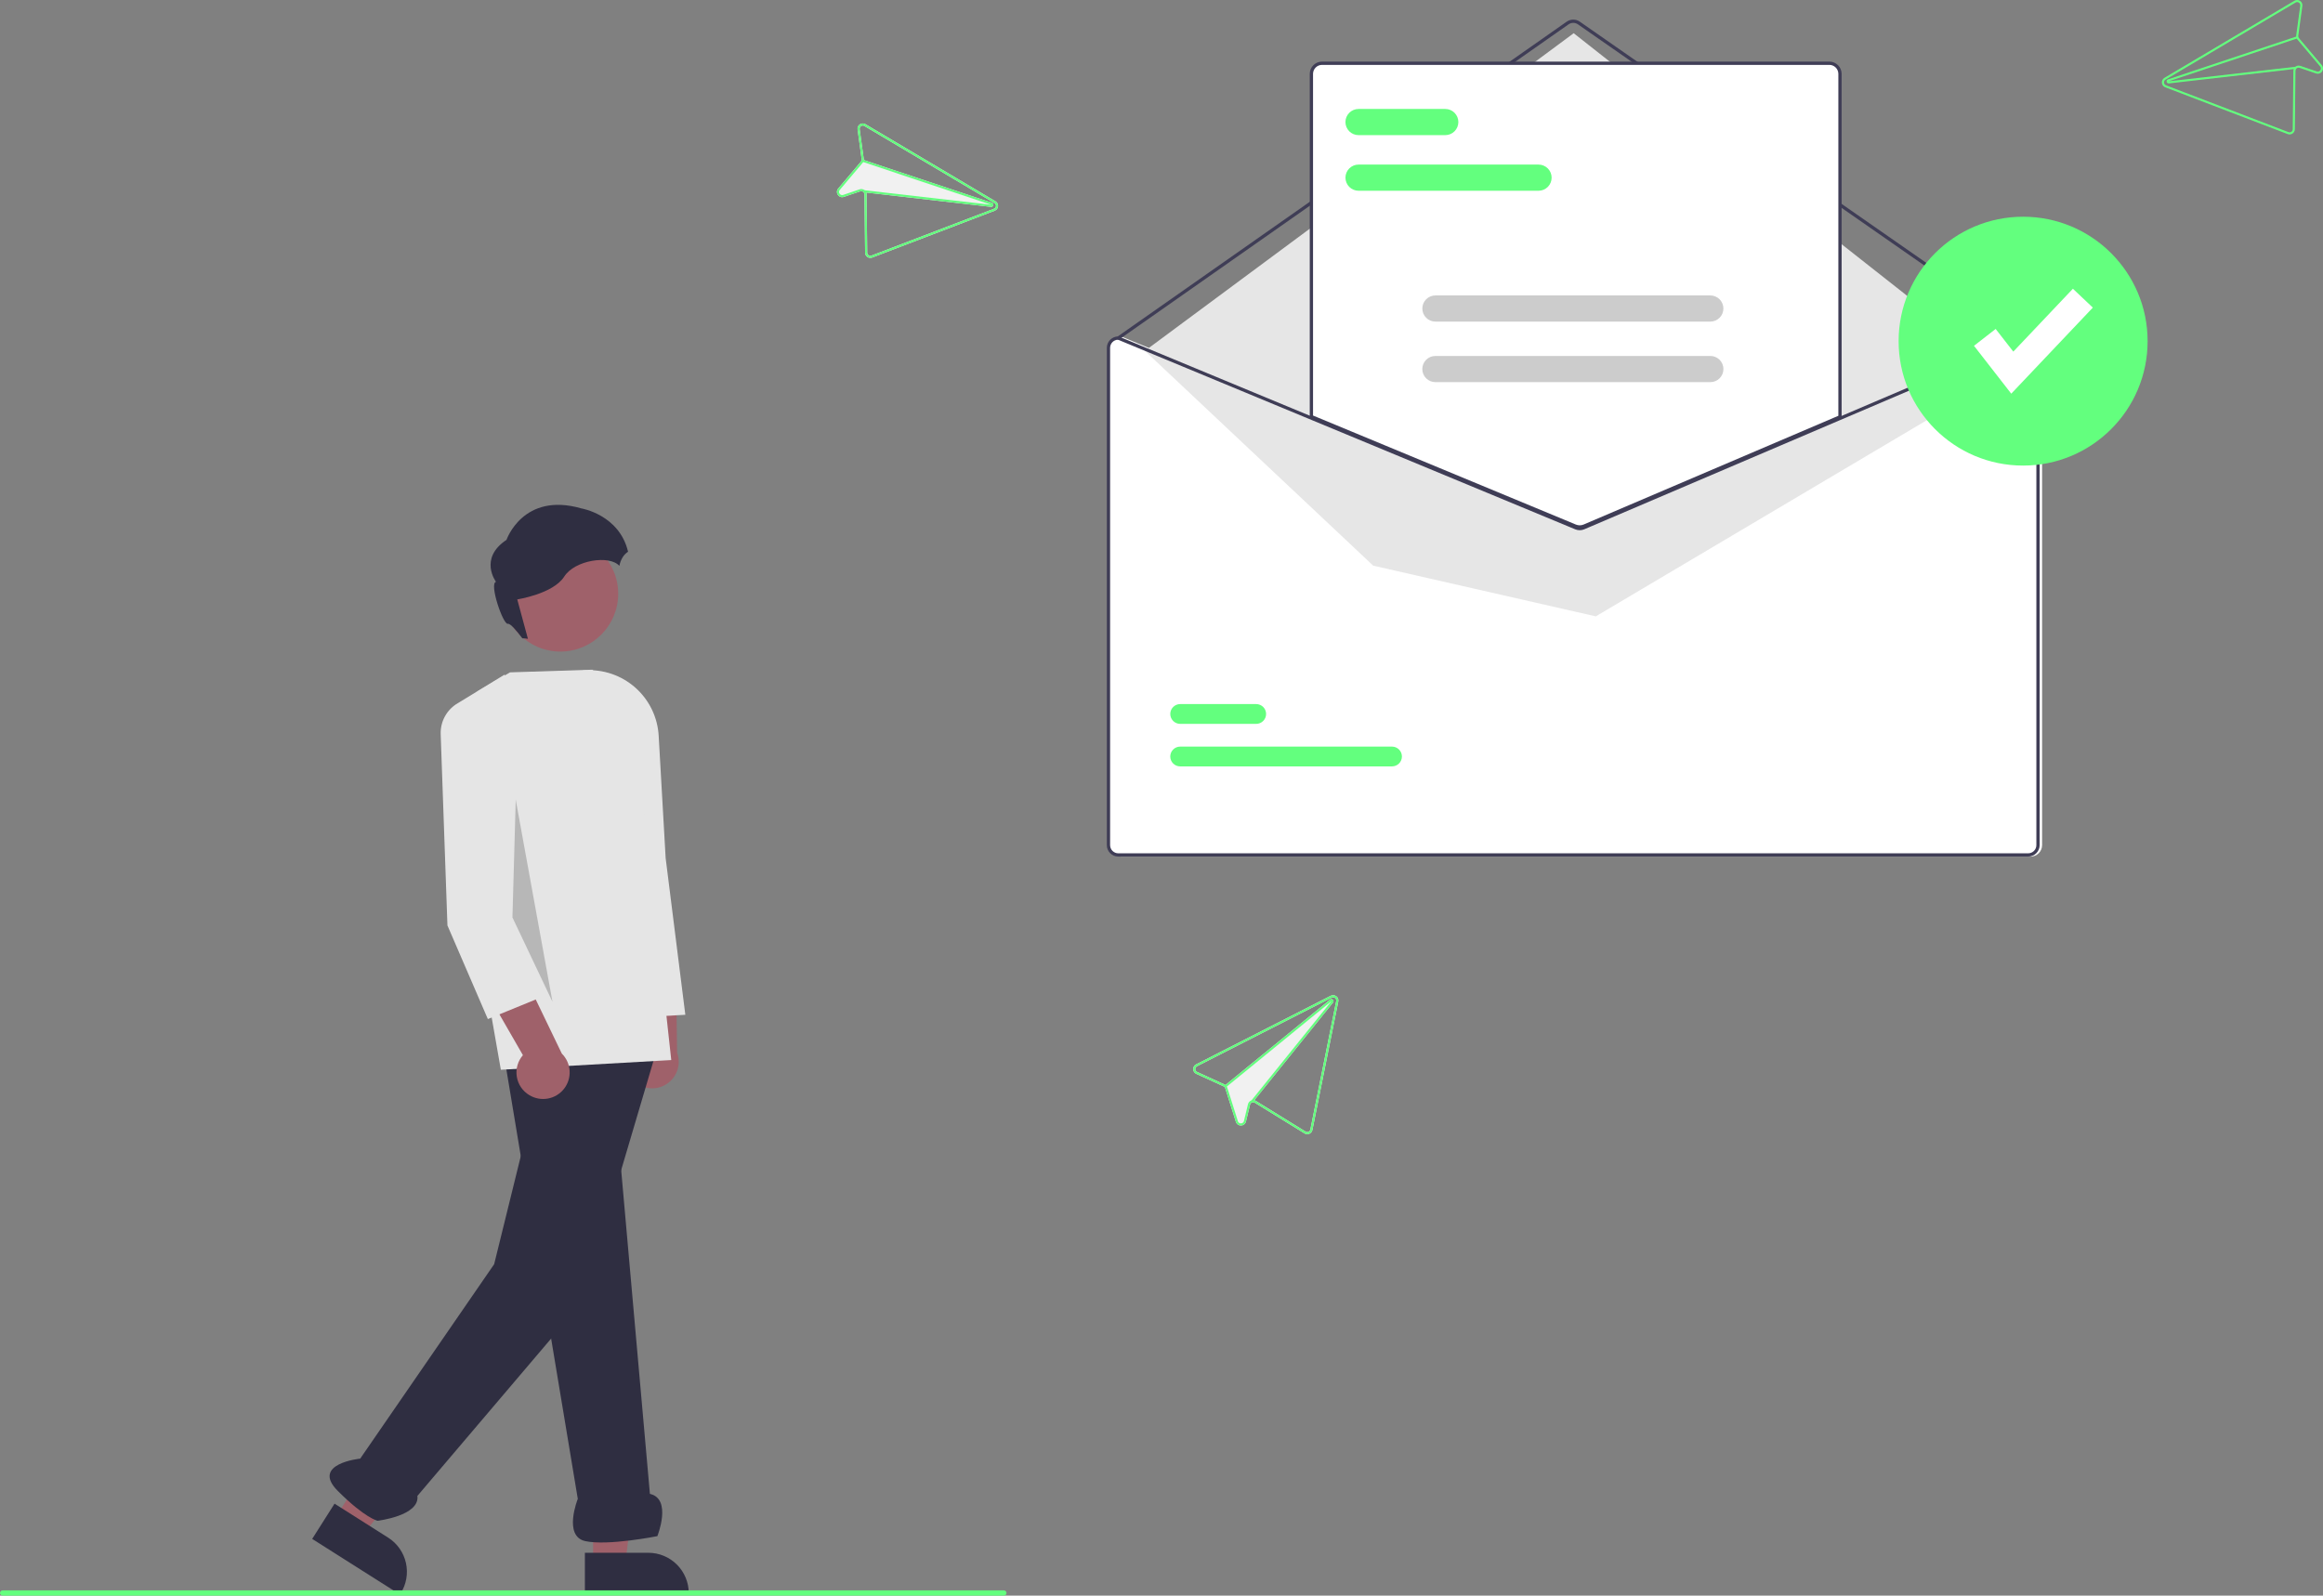 <svg width="409" height="281" viewBox="0 0 409 281" fill="none" xmlns="http://www.w3.org/2000/svg">
<rect x="0" y="0" width="409" height="281" fill="#808080" stroke="none"/>
<g clip-path="url(#clip0_2_3)">
<path d="M357.526 59.244H357.468L324.391 73.365L279.134 92.685C278.957 92.76 278.767 92.798 278.576 92.799C278.384 92.8 278.194 92.763 278.016 92.691L231.324 73.324L197.434 59.267L197.382 59.244H197.325C196.79 59.244 196.277 59.457 195.899 59.835C195.521 60.213 195.308 60.725 195.308 61.26V148.832C195.308 149.366 195.521 149.879 195.899 150.257C196.277 150.635 196.79 150.848 197.325 150.848H357.526C358.061 150.848 358.574 150.635 358.952 150.257C359.33 149.879 359.542 149.366 359.543 148.832V61.26C359.542 60.725 359.33 60.213 358.952 59.835C358.574 59.457 358.061 59.244 357.526 59.244Z" fill="white"/>
<path d="M357.67 59.82C357.611 59.82 357.554 59.802 357.505 59.768L277.82 4.286C277.577 4.118 277.289 4.028 276.994 4.028C276.699 4.029 276.411 4.12 276.169 4.289L197.058 59.768C196.995 59.811 196.918 59.828 196.843 59.815C196.768 59.801 196.701 59.759 196.657 59.697C196.614 59.634 196.596 59.557 196.609 59.482C196.622 59.407 196.665 59.34 196.727 59.296L275.839 3.817C276.177 3.58 276.58 3.453 276.993 3.453C277.406 3.452 277.81 3.578 278.149 3.813L357.835 59.295C357.885 59.33 357.923 59.381 357.943 59.439C357.963 59.497 357.963 59.559 357.945 59.618C357.927 59.677 357.89 59.728 357.84 59.764C357.791 59.8 357.731 59.82 357.67 59.82Z" fill="#3F3D56"/>
<path d="M201.579 61.787L277.072 5.849L353.139 65.767L280.962 108.544L241.776 99.615L201.579 61.787Z" fill="#E6E6E6"/>
<path d="M245.084 134.966H207.788C207.326 134.967 206.883 134.784 206.555 134.458C206.228 134.132 206.044 133.689 206.043 133.227C206.043 132.765 206.226 132.321 206.552 131.994C206.878 131.667 207.321 131.483 207.783 131.482H245.084C245.546 131.481 245.99 131.664 246.317 131.991C246.644 132.317 246.829 132.76 246.829 133.222C246.83 133.684 246.647 134.127 246.321 134.454C245.994 134.781 245.551 134.966 245.089 134.966H245.084Z" fill="#63FF7E"/>
<path d="M221.169 127.477H207.788C207.326 127.477 206.883 127.294 206.556 126.968C206.229 126.642 206.045 126.199 206.044 125.737C206.044 125.275 206.227 124.832 206.553 124.505C206.879 124.178 207.321 123.993 207.783 123.992H221.169C221.398 123.992 221.625 124.037 221.837 124.124C222.048 124.211 222.241 124.339 222.403 124.5C222.565 124.662 222.694 124.854 222.782 125.065C222.87 125.276 222.915 125.503 222.915 125.732C222.916 125.961 222.871 126.187 222.784 126.399C222.696 126.611 222.568 126.803 222.406 126.965C222.245 127.127 222.053 127.255 221.841 127.343C221.63 127.431 221.403 127.476 221.174 127.477H221.169Z" fill="#63FF7E"/>
<path d="M278.134 92.943C277.851 92.943 277.57 92.888 277.308 92.781L230.748 73.466V13.009C230.749 12.475 230.961 11.962 231.34 11.584C231.718 11.206 232.23 10.993 232.765 10.993H322.086C322.621 10.993 323.133 11.206 323.511 11.584C323.889 11.962 324.102 12.475 324.103 13.009V73.509L324.015 73.546L278.986 92.772C278.716 92.885 278.427 92.943 278.134 92.943Z" fill="white"/>
<path d="M278.134 93.087C277.832 93.087 277.532 93.028 277.253 92.914L230.604 73.563V13.009C230.605 12.436 230.833 11.887 231.238 11.482C231.643 11.077 232.192 10.849 232.765 10.849H322.086C322.659 10.849 323.208 11.077 323.613 11.482C324.018 11.887 324.246 12.436 324.247 13.009V73.604L279.043 92.904C278.755 93.025 278.446 93.087 278.134 93.087ZM231.18 73.178L277.472 92.382C277.904 92.557 278.388 92.554 278.817 92.374L323.671 73.224V13.009C323.67 12.589 323.503 12.186 323.206 11.889C322.909 11.592 322.506 11.425 322.086 11.425H232.765C232.345 11.425 231.942 11.592 231.645 11.889C231.348 12.186 231.181 12.589 231.18 13.009L231.18 73.178Z" fill="#3F3D56"/>
<path d="M357.094 59.244H357.036L323.959 73.365L278.702 92.685C278.525 92.76 278.335 92.798 278.143 92.799C277.952 92.8 277.761 92.763 277.584 92.691L230.892 73.324L197.002 59.267L196.95 59.244H196.893C196.358 59.244 195.845 59.457 195.467 59.835C195.089 60.213 194.876 60.725 194.876 61.26V148.832C194.876 149.366 195.089 149.879 195.467 150.257C195.845 150.635 196.358 150.848 196.893 150.848H357.094C357.629 150.848 358.141 150.635 358.519 150.257C358.897 149.879 359.11 149.366 359.111 148.832V61.26C359.11 60.725 358.897 60.213 358.519 59.835C358.141 59.457 357.629 59.244 357.094 59.244ZM358.534 148.832C358.534 149.214 358.383 149.58 358.112 149.85C357.842 150.12 357.476 150.272 357.094 150.272H196.893C196.51 150.272 196.144 150.12 195.874 149.85C195.604 149.58 195.452 149.214 195.452 148.832V61.26C195.452 60.888 195.597 60.53 195.855 60.261C196.113 59.993 196.466 59.835 196.838 59.82L230.892 73.947L277.362 93.224C277.865 93.428 278.429 93.425 278.929 93.215L323.959 73.99L357.152 59.82C357.523 59.836 357.874 59.995 358.132 60.263C358.389 60.531 358.534 60.888 358.534 61.26V148.832Z" fill="#3F3D56"/>
<path d="M270.886 33.592H239.191C238.58 33.591 237.995 33.348 237.563 32.916C237.132 32.484 236.889 31.898 236.889 31.287C236.889 30.677 237.132 30.091 237.563 29.659C237.995 29.227 238.58 28.984 239.191 28.983H270.886C271.496 28.984 272.082 29.227 272.514 29.659C272.945 30.091 273.187 30.677 273.187 31.287C273.187 31.898 272.945 32.484 272.514 32.916C272.082 33.348 271.496 33.591 270.886 33.592Z" fill="#63FF7E"/>
<path d="M254.462 23.798H239.191C238.58 23.798 237.994 23.555 237.561 23.123C237.129 22.691 236.886 22.104 236.886 21.493C236.886 20.882 237.129 20.296 237.561 19.864C237.994 19.431 238.58 19.189 239.191 19.189H254.462C255.074 19.189 255.66 19.431 256.092 19.864C256.524 20.296 256.767 20.882 256.767 21.493C256.767 22.104 256.524 22.691 256.092 23.123C255.66 23.555 255.074 23.798 254.462 23.798Z" fill="#63FF7E"/>
<path d="M301.13 56.637H252.724C252.114 56.636 251.528 56.393 251.097 55.961C250.665 55.529 250.423 54.943 250.423 54.333C250.423 53.722 250.665 53.136 251.097 52.704C251.528 52.272 252.114 52.029 252.724 52.028H301.13C301.741 52.029 302.327 52.272 302.758 52.704C303.19 53.136 303.432 53.722 303.432 54.333C303.432 54.943 303.19 55.529 302.758 55.961C302.327 56.393 301.741 56.636 301.13 56.637Z" fill="#CCCCCC"/>
<path d="M301.13 67.296H252.724C252.113 67.296 251.527 67.053 251.094 66.621C250.662 66.188 250.419 65.602 250.419 64.991C250.419 64.38 250.662 63.794 251.094 63.361C251.527 62.929 252.113 62.686 252.724 62.686H301.13C301.742 62.686 302.328 62.929 302.76 63.361C303.193 63.794 303.436 64.38 303.436 64.991C303.436 65.602 303.193 66.188 302.76 66.621C302.328 67.053 301.742 67.296 301.13 67.296Z" fill="#CCCCCC"/>
<path d="M356.2 81.992C368.305 81.992 378.119 72.181 378.119 60.079C378.119 47.977 368.305 38.166 356.2 38.166C344.095 38.166 334.282 47.977 334.282 60.079C334.282 72.181 344.095 81.992 356.2 81.992Z" fill="#63FF7E"/>
<path d="M354.112 69.329L347.552 60.896L351.367 57.929L354.473 61.922L364.966 50.848L368.475 54.171L354.112 69.329Z" fill="white"/>
<path d="M110.936 189.589C110.554 189.027 110.299 188.387 110.191 187.716C110.083 187.045 110.123 186.358 110.309 185.704C110.495 185.049 110.822 184.444 111.267 183.93C111.712 183.416 112.265 183.006 112.886 182.728L111.46 166.259L119.014 170.353L119.21 185.364C119.607 186.438 119.596 187.62 119.18 188.687C118.763 189.753 117.97 190.63 116.95 191.151C115.93 191.671 114.755 191.8 113.646 191.512C112.538 191.225 111.574 190.54 110.936 189.589Z" fill="#9F616A"/>
<path d="M112.367 179.171L112.306 179.015L103.972 157.967L102.65 118.068L102.872 118.052C104.499 117.936 106.134 118.146 107.679 118.67C109.224 119.194 110.648 120.021 111.869 121.104C113.09 122.186 114.082 123.501 114.787 124.972C115.492 126.443 115.896 128.04 115.976 129.669L117.198 151.121L120.663 178.71L112.367 179.171Z" fill="#E5E5E5"/>
<path d="M59.131 267.142L63.922 270.178L77.917 253.149L70.846 248.667L59.131 267.142Z" fill="#9F616A"/>
<path d="M58.901 264.803L68.336 270.783C69.93 271.794 71.058 273.397 71.471 275.239C71.883 277.081 71.547 279.011 70.537 280.606L70.413 280.801L54.965 271.01L58.901 264.803Z" fill="#2F2E41"/>
<path d="M104.425 275.304L110.097 275.303L112.796 253.429L104.424 253.429L104.425 275.304Z" fill="#9F616A"/>
<path d="M102.978 273.452L114.149 273.452H114.149C116.037 273.452 117.848 274.202 119.183 275.536C120.518 276.871 121.268 278.681 121.268 280.569V280.8L102.978 280.801L102.978 273.452Z" fill="#2F2E41"/>
<path d="M88.375 183.651L101.729 263.956C101.729 263.956 99.102 270.522 103.042 271.398C106.983 272.273 115.74 270.522 115.74 270.522C115.74 270.522 118.367 263.956 114.426 263.081L106.983 179.174L88.375 183.651Z" fill="#2F2E41"/>
<path d="M96.256 185.083L87.004 222.633L63.418 256.873C63.418 256.873 54.661 257.748 59.477 262.564C64.293 267.379 66.482 267.816 66.482 267.816C66.482 267.816 73.926 266.941 73.488 263.439L102.486 229.314L115.959 183.77L96.256 185.083Z" fill="#2F2E41"/>
<path d="M88.182 188.39L85.948 175.643C82.583 172.127 88.941 163.435 89.65 162.49L89.234 157.085C88.879 157.024 88.555 156.848 88.312 156.583C86.225 154.455 86.365 146.059 86.372 145.702L84.068 121.748L89.799 118.405L104.291 117.938L111.369 124.071L118.185 186.681L117.942 186.695L88.182 188.39Z" fill="#E5E5E5"/>
<path d="M93.198 192.861C92.614 192.513 92.113 192.041 91.731 191.478C91.35 190.915 91.096 190.275 90.988 189.604C90.88 188.932 90.921 188.246 91.108 187.592C91.294 186.938 91.622 186.332 92.067 185.819L83.82 171.492L92.396 172.013L98.913 185.538C99.727 186.344 100.216 187.42 100.289 188.563C100.362 189.706 100.013 190.835 99.309 191.738C98.604 192.641 97.593 193.253 96.467 193.46C95.341 193.668 94.177 193.454 93.198 192.861Z" fill="#9F616A"/>
<path d="M85.894 179.464L78.779 162.976L77.59 129.295C77.55 128.189 77.813 127.092 78.352 126.125C78.891 125.157 79.685 124.356 80.647 123.808L88.855 118.794L90.626 154.201L95.922 175.363L85.894 179.464Z" fill="#E5E5E5"/>
<path d="M98.662 114.744C104.286 114.744 108.845 110.186 108.845 104.563C108.845 98.941 104.286 94.383 98.662 94.383C93.039 94.383 88.48 98.941 88.48 104.563C88.48 110.186 93.039 114.744 98.662 114.744Z" fill="#9F616A"/>
<path d="M102.344 89.531C92.089 86.574 89.178 95.072 89.178 95.072C84.235 98.351 87.33 102.462 87.33 102.462C86.082 102.739 88.576 110.036 89.408 109.852C89.852 109.753 90.993 111.115 91.96 112.406C92.292 112.406 92.623 112.438 92.949 112.501L91.071 105.557C91.071 105.557 97.4 104.587 99.341 101.539C101.197 98.623 107.309 97.702 109.048 99.65C109.151 99.09 109.362 98.555 109.668 98.076C109.906 97.711 110.216 97.4 110.58 97.162C109.042 90.628 102.344 89.531 102.344 89.531Z" fill="#2F2E41"/>
<path opacity="0.2" d="M90.79 141.301L90.222 161.567L97.274 176.428L90.79 140.762" fill="black"/>
<path d="M176.746 281H0.463C0.34 281 0.222 280.951 0.136 280.864C0.049 280.778 0 280.66 0 280.537C0 280.415 0.049 280.297 0.136 280.21C0.222 280.124 0.34 280.075 0.463 280.075H176.746C176.869 280.075 176.987 280.124 177.073 280.21C177.16 280.297 177.209 280.415 177.209 280.537C177.209 280.66 177.16 280.778 177.073 280.864C176.987 280.951 176.869 281 176.746 281Z" fill="#63FF7E"/>
<path d="M152.379 21.87C152.23 21.782 152.058 21.737 151.885 21.742C151.711 21.746 151.542 21.8 151.397 21.896C151.252 21.992 151.138 22.127 151.066 22.285C150.994 22.444 150.969 22.619 150.992 22.791L151.707 28.029C151.717 28.106 151.711 28.184 151.691 28.26C151.669 28.334 151.631 28.402 151.581 28.462L147.581 33.2C147.447 33.352 147.369 33.545 147.358 33.748C147.347 33.95 147.405 34.151 147.522 34.316L147.526 34.322C147.638 34.49 147.803 34.615 147.994 34.678C148.186 34.741 148.393 34.739 148.582 34.67L151.471 33.69C151.567 33.658 151.67 33.653 151.768 33.675C151.867 33.697 151.957 33.746 152.03 33.816C152.085 33.866 152.128 33.927 152.158 33.995C152.187 34.063 152.203 34.137 152.202 34.211L152.315 44.503C152.317 44.652 152.354 44.798 152.424 44.929C152.495 45.061 152.596 45.173 152.72 45.256C152.843 45.339 152.984 45.392 153.132 45.409C153.279 45.426 153.429 45.407 153.568 45.355L175.132 37.11C175.295 37.048 175.437 36.941 175.541 36.802C175.646 36.664 175.71 36.498 175.724 36.325C175.739 36.151 175.705 35.977 175.625 35.823C175.545 35.668 175.424 35.539 175.274 35.451L174.98 35.276L152.379 21.87ZM151.357 22.741C151.344 22.637 151.359 22.532 151.402 22.437C151.445 22.342 151.514 22.261 151.601 22.204C151.688 22.146 151.79 22.114 151.894 22.112C151.999 22.109 152.101 22.136 152.191 22.189L174.785 35.591L175.086 35.77C175.175 35.823 175.248 35.9 175.295 35.993C175.343 36.086 175.363 36.19 175.354 36.293C175.345 36.397 175.308 36.496 175.245 36.58C175.183 36.663 175.098 36.727 175.001 36.764L153.437 45.01C153.353 45.041 153.264 45.053 153.175 45.042C153.086 45.032 153.001 45 152.928 44.95C152.854 44.9 152.793 44.832 152.751 44.754C152.709 44.675 152.686 44.587 152.685 44.498L152.572 34.206C152.572 34.105 152.555 34.004 152.521 33.908L174.475 36.43C174.561 36.44 174.648 36.421 174.72 36.374C174.793 36.328 174.847 36.258 174.874 36.175C174.9 36.093 174.897 36.005 174.864 35.925C174.832 35.844 174.773 35.778 174.697 35.737C174.679 35.727 174.659 35.718 174.639 35.712L152.078 28.183C152.084 28.115 152.082 28.046 152.072 27.979L151.357 22.741Z" fill="#F1F1F1"/>
<path d="M152.379 21.87C152.23 21.782 152.058 21.737 151.885 21.742C151.711 21.746 151.542 21.8 151.397 21.896C151.252 21.992 151.138 22.127 151.066 22.285C150.994 22.444 150.969 22.619 150.992 22.791L151.707 28.029C151.717 28.106 151.711 28.184 151.691 28.26C151.669 28.334 151.631 28.402 151.581 28.462L147.581 33.2C147.447 33.352 147.369 33.545 147.358 33.748C147.347 33.95 147.405 34.151 147.522 34.316L147.526 34.322C147.638 34.49 147.803 34.615 147.994 34.678C148.186 34.741 148.393 34.739 148.582 34.67L151.471 33.69C151.567 33.658 151.67 33.653 151.768 33.675C151.867 33.697 151.957 33.746 152.03 33.816C152.085 33.866 152.128 33.927 152.158 33.995C152.187 34.063 152.203 34.137 152.202 34.211L152.315 44.503C152.317 44.652 152.354 44.798 152.424 44.929C152.495 45.061 152.596 45.173 152.72 45.256C152.843 45.339 152.984 45.392 153.132 45.409C153.279 45.426 153.429 45.407 153.568 45.355L175.132 37.11C175.295 37.048 175.437 36.941 175.541 36.802C175.646 36.664 175.71 36.498 175.724 36.325C175.739 36.151 175.705 35.977 175.625 35.823C175.545 35.668 175.424 35.539 175.274 35.451L174.98 35.276L152.379 21.87ZM151.357 22.741C151.344 22.637 151.359 22.532 151.402 22.437C151.445 22.342 151.514 22.261 151.601 22.204C151.688 22.146 151.79 22.114 151.894 22.112C151.999 22.109 152.101 22.136 152.191 22.189L174.785 35.591L175.086 35.77C175.175 35.823 175.248 35.9 175.295 35.993C175.343 36.086 175.363 36.19 175.354 36.293C175.345 36.397 175.308 36.496 175.245 36.58C175.183 36.663 175.098 36.727 175.001 36.764L153.437 45.01C153.353 45.041 153.264 45.053 153.175 45.042C153.086 45.032 153.001 45 152.928 44.95C152.854 44.9 152.793 44.832 152.751 44.754C152.709 44.675 152.686 44.587 152.685 44.498L152.572 34.206C152.572 34.105 152.555 34.004 152.521 33.908C152.472 33.77 152.391 33.645 152.284 33.546C152.269 33.531 152.253 33.518 152.237 33.504L152.236 33.503C152.115 33.403 151.97 33.335 151.816 33.307C151.661 33.279 151.502 33.29 151.353 33.34L148.462 34.322C148.348 34.363 148.224 34.365 148.109 34.327C147.994 34.288 147.895 34.212 147.829 34.111L147.827 34.108C147.756 34.009 147.721 33.889 147.727 33.767C147.734 33.645 147.781 33.529 147.862 33.438L151.863 28.7C151.906 28.65 151.943 28.596 151.974 28.538L151.975 28.537C152.005 28.482 152.028 28.423 152.046 28.363C152.063 28.304 152.074 28.244 152.078 28.183C152.084 28.115 152.082 28.046 152.072 27.979L151.357 22.741Z" fill="#63FF7E"/>
<path d="M152.078 28.183L174.639 35.712C174.659 35.718 174.679 35.727 174.697 35.737C174.773 35.778 174.832 35.844 174.864 35.925C174.897 36.005 174.9 36.093 174.873 36.175C174.847 36.258 174.793 36.328 174.72 36.374C174.648 36.421 174.561 36.44 174.475 36.43L152.521 33.908L152.133 33.864L152.176 33.497L152.236 33.503L152.237 33.504L174.517 36.062L151.975 28.537L151.974 28.538L151.876 28.505L151.993 28.154L152.078 28.183Z" fill="#63FF7E"/>
<path d="M403.977 0.129L381.376 13.535L381.083 13.709C380.933 13.798 380.811 13.927 380.731 14.082C380.652 14.236 380.617 14.41 380.632 14.584C380.647 14.757 380.71 14.922 380.815 15.061C380.92 15.2 381.062 15.307 381.224 15.368L402.789 23.614C402.928 23.666 403.077 23.685 403.225 23.668C403.372 23.651 403.514 23.598 403.637 23.515C403.76 23.432 403.862 23.319 403.932 23.188C404.003 23.057 404.04 22.91 404.041 22.761L404.154 12.47C404.154 12.395 404.169 12.322 404.199 12.254C404.229 12.186 404.272 12.125 404.326 12.074C404.399 12.005 404.49 11.956 404.588 11.934C404.687 11.912 404.789 11.917 404.885 11.949L407.774 12.929C407.964 12.997 408.171 13 408.362 12.937C408.554 12.874 408.719 12.749 408.831 12.581L408.835 12.575C408.952 12.409 409.009 12.209 408.999 12.007C408.988 11.804 408.91 11.611 408.776 11.459L404.775 6.72C404.725 6.661 404.688 6.593 404.665 6.519C404.645 6.443 404.64 6.365 404.65 6.288L405.364 1.05C405.388 0.878 405.362 0.702 405.291 0.544C405.219 0.386 405.104 0.251 404.959 0.155C404.815 0.058 404.646 0.005 404.472 0C404.298 -0.004 404.127 0.04 403.977 0.129ZM404.999 0.999L404.285 6.237C404.275 6.305 404.273 6.374 404.278 6.442C404.283 6.503 404.294 6.563 404.311 6.622C404.328 6.682 404.352 6.741 404.381 6.796L404.383 6.797C404.413 6.855 404.451 6.909 404.493 6.959L408.494 11.697C408.575 11.788 408.623 11.904 408.629 12.026C408.636 12.147 408.601 12.268 408.53 12.367L408.528 12.37C408.461 12.471 408.363 12.547 408.248 12.585C408.133 12.624 408.008 12.622 407.894 12.581L405.003 11.599C404.855 11.549 404.695 11.537 404.541 11.566C404.386 11.594 404.242 11.661 404.121 11.761L404.12 11.763C404.103 11.777 404.087 11.79 404.073 11.805C403.966 11.904 403.884 12.028 403.836 12.166C403.802 12.262 403.784 12.364 403.784 12.465L403.671 22.757C403.67 22.846 403.648 22.934 403.605 23.012C403.563 23.091 403.503 23.158 403.429 23.209C403.355 23.259 403.27 23.291 403.182 23.301C403.093 23.311 403.003 23.3 402.92 23.268L381.355 15.023C381.258 14.986 381.174 14.922 381.111 14.838C381.049 14.755 381.011 14.656 381.002 14.552C380.994 14.448 381.014 14.344 381.062 14.252C381.109 14.159 381.182 14.082 381.271 14.028L381.572 13.85L404.165 0.448C404.255 0.395 404.358 0.368 404.462 0.37C404.567 0.373 404.668 0.405 404.755 0.462C404.842 0.52 404.911 0.601 404.954 0.696C404.997 0.791 405.013 0.896 404.999 0.999Z" fill="#63FF7E"/>
<path d="M404.363 6.413L404.48 6.763L404.383 6.797L404.381 6.796L381.839 14.32L404.12 11.763L404.121 11.761L404.181 11.756L404.224 12.122L403.836 12.166L381.881 14.688C381.796 14.699 381.709 14.68 381.636 14.633C381.564 14.587 381.509 14.516 381.483 14.434C381.457 14.352 381.46 14.263 381.492 14.183C381.524 14.103 381.584 14.037 381.659 13.996C381.678 13.986 381.697 13.977 381.717 13.971L404.278 6.442L404.363 6.413Z" fill="#63FF7E"/>
<path d="M210.581 187.447C210.426 187.526 210.297 187.647 210.208 187.796C210.119 187.946 210.074 188.117 210.077 188.291C210.081 188.464 210.134 188.634 210.23 188.779C210.325 188.924 210.46 189.039 210.618 189.111L215.428 191.307C215.498 191.34 215.562 191.386 215.615 191.443C215.665 191.502 215.704 191.57 215.727 191.644L217.595 197.557C217.652 197.751 217.773 197.921 217.939 198.038C218.104 198.155 218.304 198.214 218.507 198.203L218.514 198.203C218.716 198.198 218.91 198.126 219.065 197.998C219.221 197.87 219.329 197.693 219.373 197.496L220.088 194.531C220.113 194.433 220.163 194.344 220.234 194.272C220.306 194.201 220.395 194.151 220.493 194.126C220.565 194.107 220.64 194.103 220.713 194.114C220.786 194.126 220.856 194.152 220.919 194.192L229.68 199.596C229.807 199.675 229.951 199.722 230.099 199.732C230.248 199.743 230.397 199.717 230.534 199.657C230.67 199.598 230.789 199.506 230.883 199.391C230.976 199.275 231.04 199.139 231.07 198.994L235.624 176.365C235.659 176.194 235.644 176.018 235.583 175.855C235.522 175.692 235.416 175.55 235.277 175.445C235.138 175.34 234.973 175.276 234.8 175.26C234.626 175.245 234.452 175.279 234.297 175.358L233.993 175.513L210.581 187.447ZM210.771 188.776C210.676 188.732 210.595 188.663 210.538 188.576C210.481 188.488 210.449 188.387 210.447 188.283C210.445 188.178 210.472 188.076 210.526 187.986C210.579 187.896 210.657 187.824 210.75 187.776L234.155 175.847L234.466 175.688C234.559 175.641 234.663 175.621 234.767 175.63C234.871 175.64 234.97 175.678 235.053 175.741C235.136 175.804 235.199 175.889 235.236 175.986C235.273 176.083 235.282 176.189 235.262 176.291L230.708 198.92C230.691 199.007 230.652 199.089 230.596 199.158C230.54 199.228 230.468 199.283 230.386 199.318C230.304 199.354 230.215 199.369 230.126 199.362C230.037 199.356 229.95 199.328 229.874 199.282L221.113 193.877C221.027 193.822 220.932 193.783 220.833 193.761L234.698 176.556C234.753 176.49 234.783 176.406 234.782 176.32C234.782 176.234 234.751 176.15 234.696 176.084C234.641 176.018 234.564 175.973 234.479 175.958C234.394 175.942 234.307 175.957 234.231 175.999C234.213 176.009 234.195 176.021 234.179 176.034L215.757 191.075C215.702 191.034 215.643 190.999 215.58 190.971L210.771 188.776Z" fill="#F1F1F1"/>
<path d="M210.581 187.447C210.426 187.526 210.297 187.647 210.208 187.796C210.119 187.946 210.074 188.117 210.077 188.291C210.081 188.464 210.134 188.634 210.23 188.779C210.325 188.924 210.46 189.039 210.618 189.111L215.428 191.307C215.498 191.34 215.562 191.386 215.615 191.443C215.665 191.502 215.704 191.57 215.727 191.644L217.595 197.557C217.652 197.751 217.773 197.921 217.939 198.038C218.104 198.155 218.304 198.214 218.507 198.203L218.514 198.203C218.716 198.198 218.91 198.126 219.065 197.998C219.221 197.87 219.329 197.693 219.373 197.496L220.088 194.531C220.113 194.433 220.163 194.344 220.234 194.272C220.306 194.201 220.395 194.151 220.493 194.126C220.565 194.107 220.64 194.103 220.713 194.114C220.786 194.126 220.856 194.152 220.919 194.192L229.68 199.596C229.807 199.675 229.951 199.722 230.099 199.732C230.248 199.743 230.397 199.717 230.534 199.657C230.67 199.598 230.789 199.506 230.883 199.391C230.976 199.275 231.04 199.139 231.07 198.994L235.624 176.365C235.659 176.194 235.644 176.018 235.583 175.855C235.522 175.692 235.416 175.55 235.277 175.445C235.138 175.34 234.973 175.276 234.8 175.26C234.626 175.245 234.452 175.279 234.297 175.358L233.993 175.513L210.581 187.447ZM210.771 188.776C210.676 188.732 210.595 188.663 210.538 188.576C210.481 188.488 210.449 188.387 210.447 188.283C210.445 188.178 210.472 188.076 210.526 187.986C210.579 187.896 210.657 187.824 210.75 187.776L234.155 175.847L234.466 175.688C234.559 175.641 234.663 175.621 234.767 175.63C234.871 175.64 234.97 175.678 235.053 175.741C235.136 175.804 235.199 175.889 235.236 175.986C235.273 176.083 235.282 176.189 235.262 176.291L230.708 198.92C230.691 199.007 230.652 199.089 230.596 199.158C230.54 199.228 230.468 199.283 230.386 199.318C230.304 199.354 230.215 199.369 230.126 199.362C230.037 199.356 229.95 199.328 229.874 199.282L221.113 193.877C221.027 193.822 220.932 193.783 220.833 193.761C220.69 193.728 220.542 193.73 220.4 193.768C220.38 193.772 220.36 193.778 220.34 193.785L220.338 193.785C220.189 193.834 220.055 193.92 219.948 194.035C219.842 194.151 219.766 194.292 219.729 194.444L219.014 197.411C218.988 197.53 218.923 197.636 218.829 197.713C218.735 197.789 218.618 197.832 218.497 197.834L218.494 197.834C218.372 197.841 218.252 197.807 218.152 197.736C218.053 197.666 217.98 197.563 217.947 197.446L216.079 191.533C216.06 191.471 216.034 191.41 216.001 191.353L216.001 191.352C215.97 191.297 215.933 191.246 215.891 191.199C215.851 191.153 215.806 191.111 215.757 191.075C215.702 191.034 215.643 190.999 215.58 190.971L210.771 188.776Z" fill="#63FF7E"/>
<path d="M215.757 191.075L234.179 176.034C234.195 176.021 234.213 176.009 234.231 175.999C234.307 175.957 234.394 175.942 234.479 175.958C234.564 175.973 234.641 176.018 234.696 176.084C234.751 176.15 234.782 176.234 234.782 176.32C234.783 176.406 234.753 176.49 234.698 176.556L220.833 193.761L220.588 194.065L220.301 193.833L220.338 193.785L220.34 193.785L234.409 176.324L216.001 191.352L216.001 191.353L215.921 191.418L215.687 191.132L215.757 191.075Z" fill="#63FF7E"/>
</g>
<defs>
<clipPath id="clip0_2_3">
<rect width="409" height="281" fill="white"/>
</clipPath>
</defs>
</svg>
